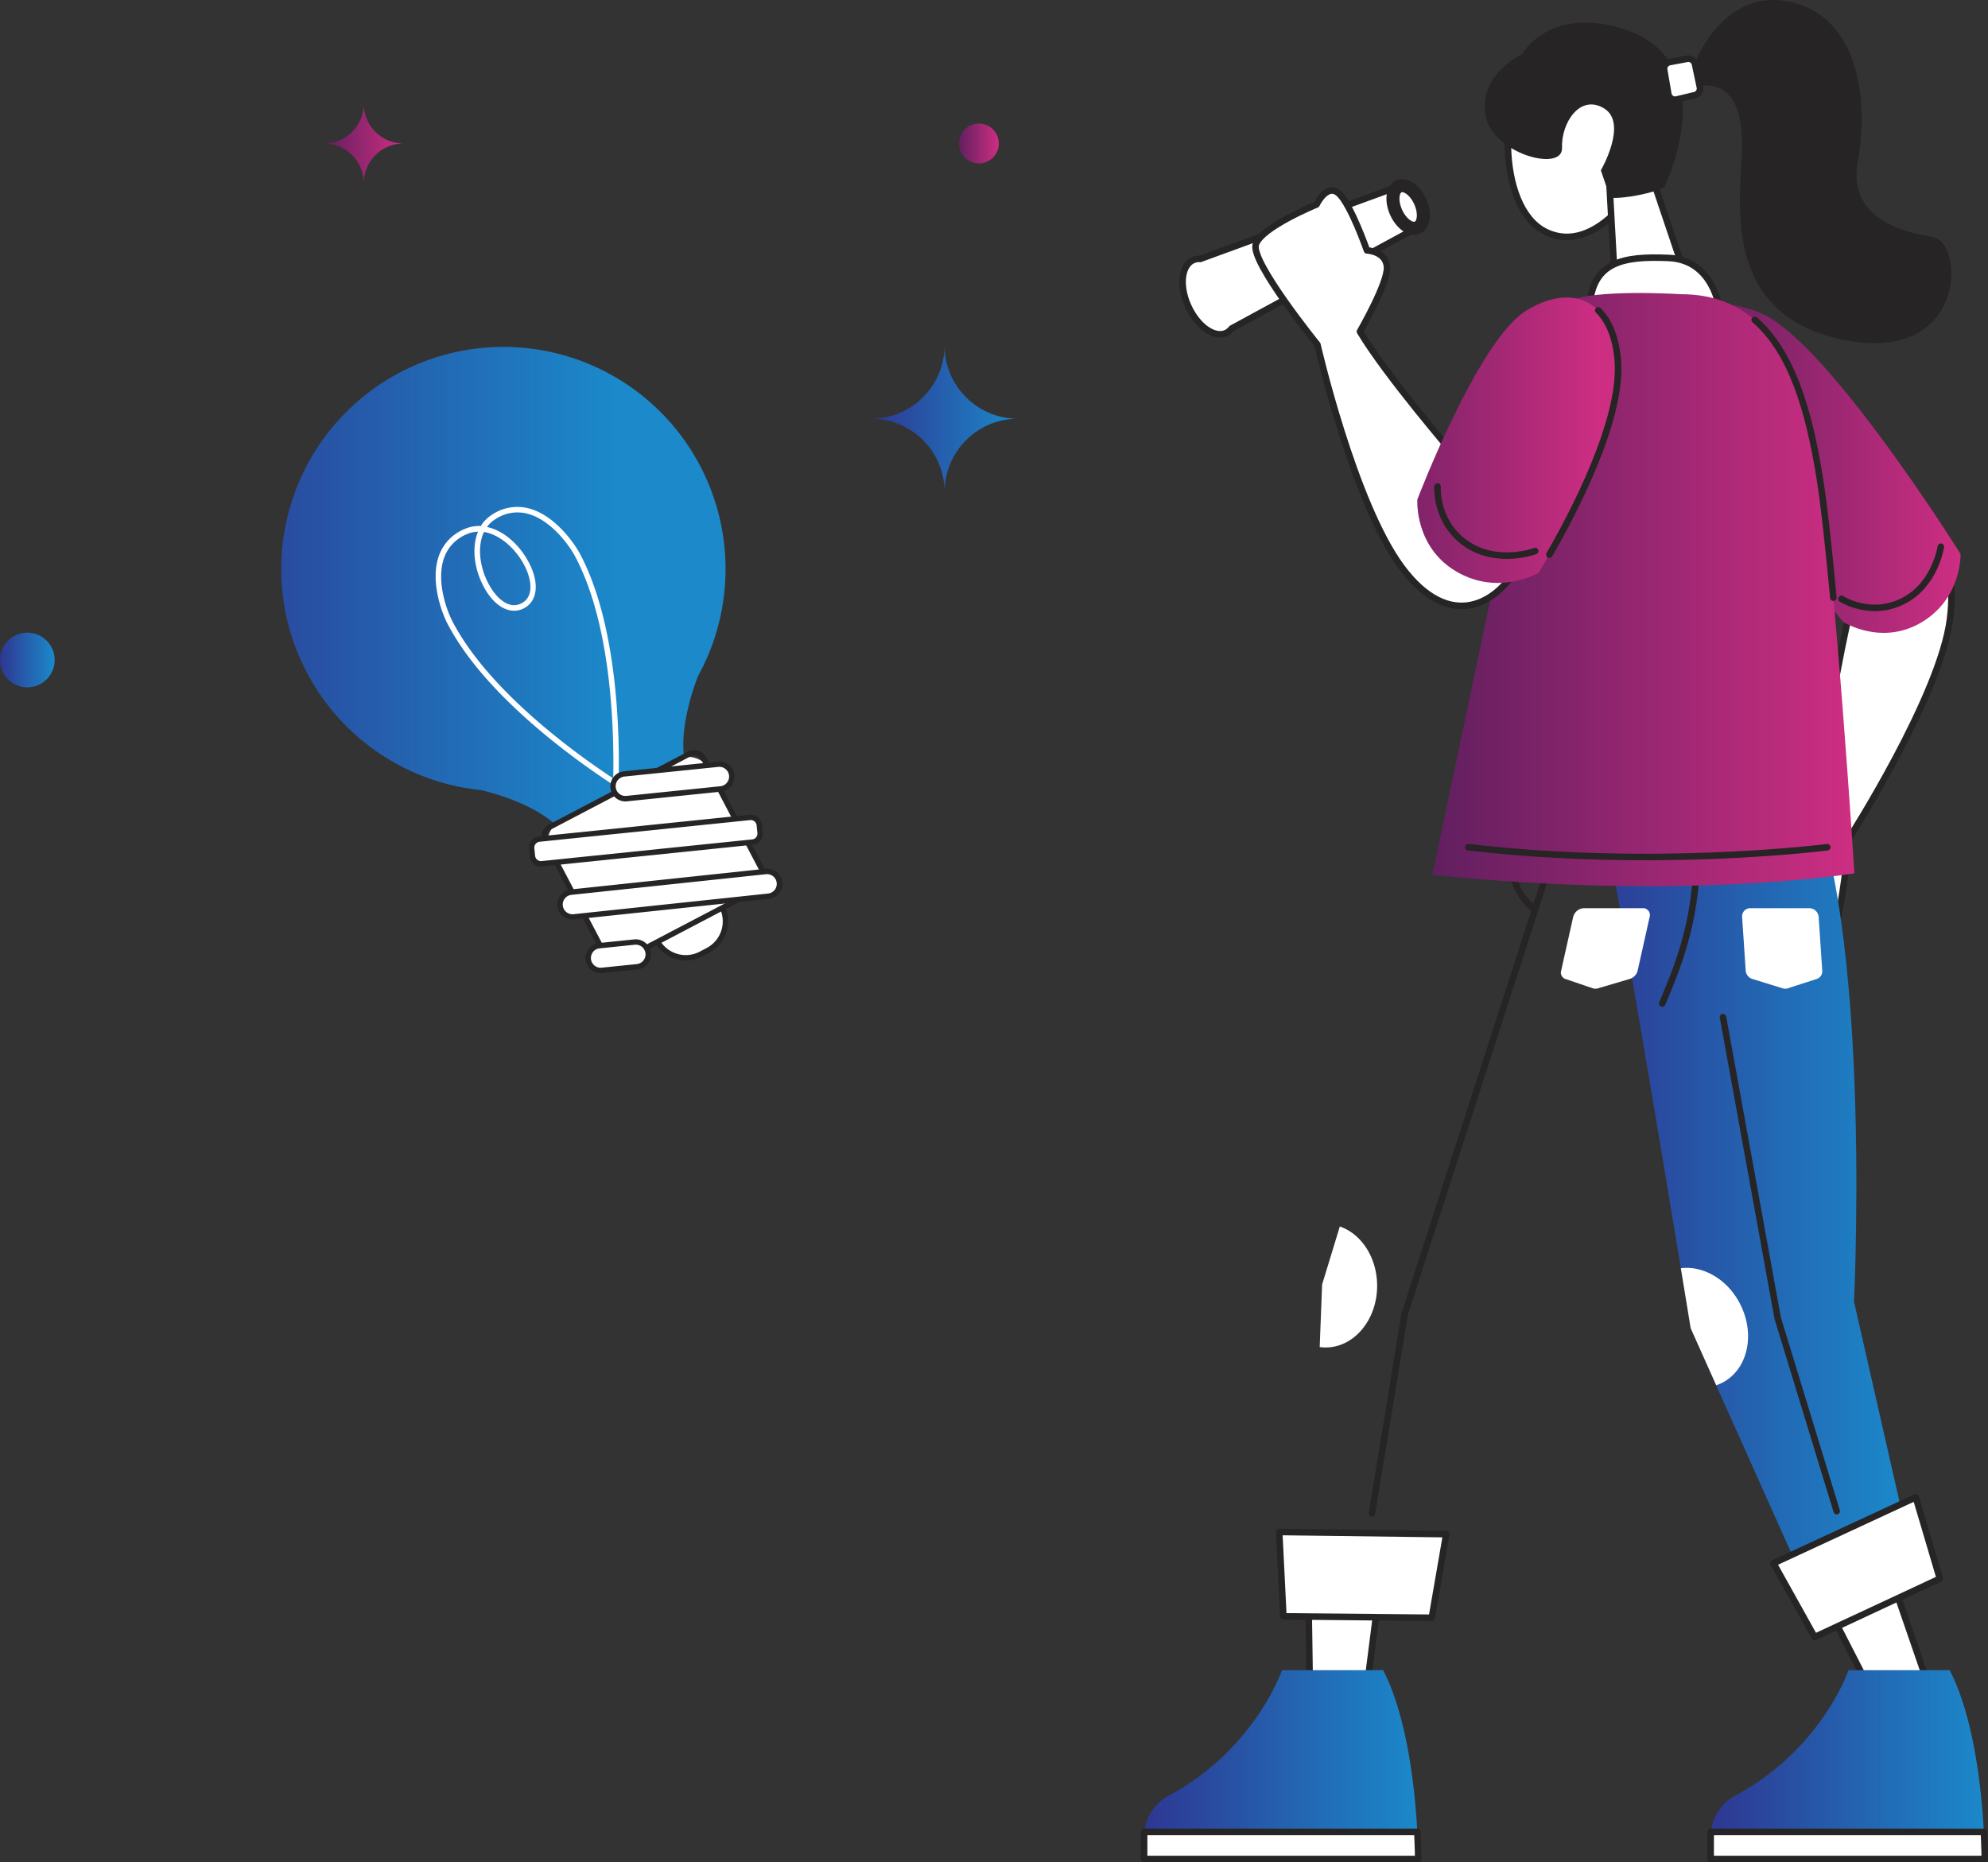 <svg id="Notre_Vision_Illustration" data-name="Notre Vision Illustration" xmlns="http://www.w3.org/2000/svg" xmlns:xlink="http://www.w3.org/1999/xlink" width="610.508" height="572" viewBox="0 0 610.508 572">
  <rect x="0" y="0" width="610.508" height="572" fill="#333333" stroke="none"/>
  <defs>
    <linearGradient id="linear-gradient" x1="1" y1="0.5" x2="0" y2="0.5" gradientUnits="objectBoundingBox">
      <stop offset="0" stop-color="#ce2e82"/>
      <stop offset="1" stop-color="#601f5f"/>
    </linearGradient>
    <linearGradient id="linear-gradient-2" x1="1" y1="0.5" x2="0" y2="0.5" gradientUnits="objectBoundingBox">
      <stop offset="0" stop-color="#1b89ca"/>
      <stop offset="1" stop-color="#2e3792"/>
    </linearGradient>
    <linearGradient id="linear-gradient-3" x1="1" y1="0.5" x2="0" y2="0.5" xlink:href="#linear-gradient-2"/>
    <linearGradient id="linear-gradient-6" x1="1" y1="0.5" x2="0" y2="0.5" xlink:href="#linear-gradient"/>
    <linearGradient id="linear-gradient-7" x1="0.892" y1="0.604" x2="-0.377" y2="0.604" xlink:href="#linear-gradient"/>
    <linearGradient id="linear-gradient-8" x1="0.75" y1="0.289" x2="-0.25" y2="0.289" xlink:href="#linear-gradient-2"/>
    <linearGradient id="linear-gradient-10" x1="1" y1="0.5" x2="0" y2="0.5" xlink:href="#linear-gradient-2"/>
    <linearGradient id="linear-gradient-11" x1="1" y1="0.5" x2="0" y2="0.5" xlink:href="#linear-gradient"/>
  </defs>
  <g id="LEFT_ARM" data-name="LEFT ARM" transform="translate(515.221 93.652)">
    <path id="Path_1809" data-name="Path 1809" d="M204,661.879s-15.827,4.635-18.862,8.253.863,7.619.863,7.619-5.9,13-5.587,17.777,6.984,2.235,6.984,2.235,16.361,6.387,21.033,3.8,7.238-33.8,7.238-33.8,28.062-43.807,31.033-67.354-9.1-28.823-23.186-22.087C216.041,581.9,207.35,647.315,204,661.879Z" transform="translate(-163.091 -503.886)" fill="#fff" stroke="#262424" stroke-linecap="round" stroke-linejoin="round" stroke-width="2"/>
    <path id="Path_1810" data-name="Path 1810" d="M262.862,539.154s.425,13.612-11.986,20.983-24.125-.171-24.125-.171-49.927-61.475-50.714-78.09,10.412-23.617,26.062-16.431C222.763,474.929,262.862,539.154,262.862,539.154Z" transform="translate(-175.997 -462.635)" fill="url(#linear-gradient)"/>
    <path id="Path_1811" data-name="Path 1811" d="M216.05,579.63s-1.663,11.428-11.25,16.507c-10.158,5.384-19.249-.476-19.249-.476" transform="translate(-135.248 -505.353)" fill="none" stroke="#262424" stroke-linecap="round" stroke-linejoin="round" stroke-width="2"/>
  </g>
  <g id="LEFT_LEG" data-name="LEFT LEG" transform="translate(490.964 215.163)">
    <path id="Path_1812" data-name="Path 1812" d="M264.123,919.11l33.058-13.415-15.237-67.018s6.946-140.9-22-170.065c-26.665-26.887-62.25-14.221-55.571,18.608,5.079,25.059,18.411,104.863,24.4,141.228,1.86,11.282,3.022,18.411,3.022,18.411l7.847,17.554Z" transform="translate(-203.55 -654.029)" fill="url(#linear-gradient-2)"/>
    <path id="Path_1813" data-name="Path 1813" d="M246.083,776.254l9.231,2.857a2.635,2.635,0,0,0,1.625,0l8.857-2.857a2.482,2.482,0,0,0,1.721-2.539l-1.1-16.507a2.921,2.921,0,0,0-2.876-2.7H245.448a2.5,2.5,0,0,0-2.539,2.7l1.1,16.507A2.914,2.914,0,0,0,246.083,776.254Z" transform="translate(-198.874 -690.716)" fill="#fff"/>
    <path id="Path_1814" data-name="Path 1814" d="M289.664,964.584a13.319,13.319,0,0,0,1.689-.7c7.834-3.866,10.418-14.6,5.784-23.986-3.809-7.758-11.428-12.158-18.342-11.256,1.86,11.282,3.022,18.411,3.022,18.411Z" transform="translate(-253.578 -754.254)" fill="#fff"/>
    <path id="Path_1815" data-name="Path 1815" d="M73.61,492.09,90.4,584.528l18.126,59.3" transform="translate(-35.448 -394.839)" fill="none" stroke="#262424" stroke-linecap="round" stroke-linejoin="round" stroke-width="2"/>
    <path id="Path_1816" data-name="Path 1816" d="M50.294,742.65l15.974,46.4-15.993,4.971L29.14,752.783Z" transform="translate(35.046 -486.324)" fill="#fff" stroke="#262424" stroke-linecap="round" stroke-linejoin="round" stroke-width="2"/>
    <path id="Path_1817" data-name="Path 1817" d="M164.31,1174.3v6.857h84.166s0-3.238-.273-8.323c-.635-12.171-2.9-35-10.495-49.666H206.637s-8.253,24.316-34.76,38.524a14.374,14.374,0,0,0-7.492,11.142C164.342,1173.319,164.31,1173.814,164.31,1174.3Z" transform="translate(-129.932 -825.323)" fill="url(#linear-gradient-3)"/>
    <path id="Path_1818" data-name="Path 1818" d="M164.31,1202.867v6.856h84.166s0-3.238-.273-8.323H164.4A12.542,12.542,0,0,0,164.31,1202.867Z" transform="translate(-129.932 -853.886)" fill="#fff" stroke="#262424" stroke-linecap="round" stroke-linejoin="round" stroke-width="2"/>
    <path id="Path_1819" data-name="Path 1819" d="M67.406,724.41,23.72,744.669l12.628,22.659L74.8,749.393Z" transform="translate(29.952 -479.664)" fill="#fff" stroke="#262424" stroke-linecap="round" stroke-linejoin="round" stroke-width="2"/>
  </g>
  <g id="RIGHT_LEG" data-name="RIGHT LEG" transform="translate(351.354 216.943)">
    <path id="Path_1820" data-name="Path 1820" d="M303.617,913.582l32.531,2.832,18.494-69.9s46.149-69.836,51.654-86.343,19.046-35.286,14.469-72.878-59.393-40.5-67.932-8.107c-6.552,24.735-30,102.19-40.727,137.426-3.327,10.939-5.435,17.821-5.435,17.821l-.768,19.211Z" transform="translate(-251.982 -656.833)" fill="url(#linear-gradient-3)"/>
    <path id="Path_1821" data-name="Path 1821" d="M327.649,776.254l8.412,2.857a2.628,2.628,0,0,0,1.625,0l9.682-2.857a3.606,3.606,0,0,0,2.463-2.54l3.689-16.507a2.1,2.1,0,0,0-2.1-2.7H333.331a3.562,3.562,0,0,0-3.3,2.7l-3.689,16.507A2.082,2.082,0,0,0,327.649,776.254Z" transform="translate(-198.274 -692.496)" fill="#fff"/>
    <path id="Path_1822" data-name="Path 1822" d="M303.616,760.786c6.012-14.17,13.186-31.947,9.669-60.815a36.665,36.665,0,0,0-2.044-8.431" transform="translate(-144.503 -669.505)" fill="none" stroke="#262424" stroke-linecap="round" stroke-linejoin="round" stroke-width="2"/>
    <path id="Path_1823" data-name="Path 1823" d="M458.22,945.532a13.341,13.341,0,0,0,1.822.127c8.736,0,15.815-8.482,15.815-18.945,0-8.653-4.844-15.954-11.46-18.215-3.327,10.939-5.435,17.821-5.435,17.821Z" transform="translate(-404.3 -748.722)" fill="#fff"/>
    <path id="Path_1824" data-name="Path 1824" d="M385.118,707.52l-2.749,11.84a17.98,17.98,0,0,0,4.8,16.793l1.822,1.822" transform="translate(-268.979 -675.34)" fill="none" stroke="#262424" stroke-linecap="round" stroke-linejoin="round" stroke-width="2"/>
    <path id="Path_1825" data-name="Path 1825" d="M264.363,395.56,215.211,548.045l-10.031,61.2" transform="translate(-135.204 -361.374)" fill="none" stroke="#262424" stroke-linecap="round" stroke-linejoin="round" stroke-width="2"/>
    <path id="Path_1826" data-name="Path 1826" d="M315.952,750.872l-6.234,48.676-16.539-2.628-.679-46.34Z" transform="translate(-242.23 -491)" fill="#fff" stroke="#262424" stroke-linecap="round" stroke-linejoin="round" stroke-width="2"/>
    <path id="Path_1827" data-name="Path 1827" d="M438.36,1174.3v6.857h84.166s0-3.238-.273-8.323c-.635-12.171-2.9-35-10.488-49.666H480.694s-8.253,24.316-34.76,38.524a14.361,14.361,0,0,0-7.491,11.142,14.107,14.107,0,0,0-.083,1.467Z" transform="translate(-438.36 -827.103)" fill="url(#linear-gradient-3)"/>
    <path id="Path_1828" data-name="Path 1828" d="M438.36,1202.867v6.856h84.166s0-3.238-.273-8.323h-83.8A14.085,14.085,0,0,0,438.36,1202.867Z" transform="translate(-438.36 -855.667)" fill="#fff" stroke="#262424" stroke-linecap="round" stroke-linejoin="round" stroke-width="2"/>
    <path id="Path_1829" data-name="Path 1829" d="M313.772,741.85l-51.292-.66,1.282,25.909,45.565.432Z" transform="translate(-220.991 -487.571)" fill="#fff" stroke="#262424" stroke-linecap="round" stroke-linejoin="round" stroke-width="2"/>
  </g>
  <g id="HEAD" transform="translate(455.956 6.94)">
    <path id="Path_1830" data-name="Path 1830" d="M369.126,377.976c-.6,3.13-14.272,25.617-29.795,17.992s-13.967-44.156-3.987-50.593S377.214,335.667,369.126,377.976Z" transform="translate(-320.64 -331.715)" fill="#fff" stroke="#262424" stroke-linecap="round" stroke-linejoin="round" stroke-width="2"/>
    <path id="Path_1831" data-name="Path 1831" d="M171.18,111.739,163.523,89,149.67,88.75l1.441,26.3Z" transform="translate(-111.38 -39.347)" fill="#fff" stroke="#262424" stroke-linecap="round" stroke-linejoin="round" stroke-width="2"/>
    <path id="Path_1832" data-name="Path 1832" d="M365.6,376.658c-3.352,1.733-12.19,3.555-16.64,3.212l-2.87-8.438s8.418-14.482,1-19.015-13.212,4.444-12.926,12.133-22.221,1.638-23.624-10.723,11.314-18.018,11.314-18.018,7.923-14.6,30.271-8.076S374.658,356.094,365.6,376.658Z" transform="translate(-310.427 -326.055)" fill="#262424"/>
  </g>
  <g id="BODY" transform="translate(439.868 79.13)">
    <path id="Path_1833" data-name="Path 1833" d="M332.464,455.576s-1.689-15.11-15.6-15.713-22.983,1.206-24.2,14.209Z" transform="translate(-244.318 -439.762)" fill="#fff" stroke="#262424" stroke-linecap="round" stroke-linejoin="round" stroke-width="2"/>
    <path id="Path_1834" data-name="Path 1834" d="M303.726,457.253c28.189,0,37.585,25.5,42.505,55.926s10.736,121.947,10.736,121.947-51.323,8.52-129.617.463l17.777-84.382s-8.945-31.319-11.187-40.27,26.849-47.425,34.918-51.425S303.726,457.253,303.726,457.253Z" transform="translate(-227.35 -446.011)" fill="url(#linear-gradient-6)"/>
    <path id="Path_1835" data-name="Path 1835" d="M237.55,469.87c11.39,9.834,16.627,27.858,19.9,48.054,1.4,8.653,2.87,22.252,4.26,37.28" transform="translate(-138.566 -450.755)" fill="none" stroke="#262424" stroke-linecap="round" stroke-linejoin="round" stroke-width="2"/>
    <path id="Path_1836" data-name="Path 1836" d="M350.7,725s-52.346,6.781-110.24,0" transform="translate(-229.407 -543.909)" fill="none" stroke="#262424" stroke-linecap="round" stroke-linejoin="round" stroke-width="2"/>
  </g>
  <g id="RIGHT_ARM" data-name="RIGHT ARM" transform="translate(363.181 55.576)">
    <path id="Path_1837" data-name="Path 1837" d="M440.44,442.069c2.787,6.171,7.974,9.866,11.58,8.253a4.5,4.5,0,0,0,1.72-1.39l57.082-31.026-5.714-12.666-61,22.322a4.482,4.482,0,0,0-2.19.368C438.307,429.562,437.621,435.892,440.44,442.069Z" transform="translate(-438.7 -403.603)" fill="#fff" stroke="#262424" stroke-linecap="round" stroke-linejoin="round" stroke-width="2"/>
    <ellipse id="Ellipse_151" data-name="Ellipse 151" cx="6.946" cy="4.051" rx="6.946" ry="4.051" transform="translate(68.424 15.994) rotate(-114.31)" fill="#fff" stroke="#262424" stroke-linecap="round" stroke-linejoin="round" stroke-width="4"/>
    <path id="Path_1838" data-name="Path 1838" d="M446.927,488.282s-20.875-24.246-28.849-37.655c0,0,8.6-14.907,8.311-19.8s-6.152-5.13-6.152-5.13-4.914-14.069-8.6-17.44-6.876,3.346-6.876,3.346-16.983,6.939-18.659,12.259,18.919,30.747,18.919,30.747,11.085,48.416,25.84,68.351S460.7,534.882,468,520.318,446.927,488.282,446.927,488.282Z" transform="translate(-363.631 -404.358)" fill="#fff" stroke="#262424" stroke-linecap="round" stroke-linejoin="round" stroke-width="2"/>
    <path id="Path_1839" data-name="Path 1839" d="M378.874,543.63s-12.24,7.238-25.23-.406-11.974-22.151-11.974-22.151S360.3,472.187,375.1,463.089s26.836-2.355,28.138,15.612C404.961,502.305,378.874,543.63,378.874,543.63Z" transform="translate(-269.586 -423.251)" fill="url(#linear-gradient-7)"/>
    <path id="Path_1840" data-name="Path 1840" d="M411.767,570.327s-11.294,4.228-20.773-1.981c-10.025-6.565-9.218-17.846-9.218-17.846" transform="translate(-303.495 -456.641)" fill="none" stroke="#262424" stroke-linecap="round" stroke-linejoin="round" stroke-width="2"/>
    <path id="Path_1841" data-name="Path 1841" d="M356.667,465.26c3.339,3.308,5.511,8.628,6.019,15.675,1.333,18.329-14.056,47.3-21.033,59.38" transform="translate(-229.03 -425.518)" fill="none" stroke="#262424" stroke-linecap="round" stroke-linejoin="round" stroke-width="2"/>
  </g>
  <g id="HAIR" transform="translate(511.041 0)">
    <path id="Path_1842" data-name="Path 1842" d="M184.257,333.876s9-23.376,29.966-17.929S237.117,347.652,234,364.661s12.78,21.637,22.919,23.268,10.329,38.956-26.843,31.655-32.442-40.537-31.674-57.558-5.466-21.979-14.094-20.386S184.257,333.876,184.257,333.876Z" transform="translate(-174.52 -315.124)" fill="#262424"/>
    <path id="Path_1843" data-name="Path 1843" d="M311.529,345.2l1.492,7.06a2.1,2.1,0,0,1-1.568,2.47l-5.574,1.327a2.1,2.1,0,0,1-2.539-1.689l-1.27-7.39a2.1,2.1,0,0,1,1.682-2.406l5.339-1A2.089,2.089,0,0,1,311.529,345.2Z" transform="translate(-302.041 -325.499)" fill="#fff" stroke="#262424" stroke-linecap="round" stroke-linejoin="round" stroke-width="2"/>
  </g>
  <g id="LAMP" transform="translate(86.366 106.551)">
    <path id="Path_1844" data-name="Path 1844" d="M781.2,582.88a68.141,68.141,0,0,0,53.406,36.188h0c.533.108,17.631,3.854,25.065,12.767l38.016-19.973c-3.1-11.18,3.53-27.376,3.739-27.877h0a68.224,68.224,0,1,0-120.227-1.1Z" transform="translate(-773.382 -482.952)" fill="url(#linear-gradient-8)"/>
    <path id="Path_1845" data-name="Path 1845" d="M871.751,652.628a.857.857,0,0,0,.451-.686c0-.1.14-1.968.248-5.143,2.673,1.714,4.292,2.667,4.374,2.717a.845.845,0,1,0,.851-1.46c-.089-.051-2.025-1.194-5.168-3.232.355-14.488-.241-47.889-11.739-69.8-2.1-4-8.076-12.1-15.694-14.158a13.916,13.916,0,0,0-11.4,1.867,10.793,10.793,0,0,0-3.485,3.511,10.793,10.793,0,0,0-4.876.876,13.91,13.91,0,0,0-8.012,8.317c-2.641,7.434.635,16.964,2.724,20.951,11.5,21.916,38.639,41.388,50.79,49.33-.108,3.739-.273,5.987-.279,6.089a.844.844,0,0,0,.781.908A.876.876,0,0,0,871.751,652.628Zm-36.125-89.067a12.063,12.063,0,0,1,9.022-1.06c7.053,1.9,12.659,9.523,14.64,13.332,11.053,21.078,11.866,53.088,11.567,67.932-12.38-8.19-38.258-27.039-49.317-48.117-1.974-3.771-5.079-12.7-2.628-19.611A12.266,12.266,0,0,1,826,568.71a9.008,9.008,0,0,1,3.339-.73c-2.146,5.155-1.041,12.1,2.108,17.573,3.282,5.714,7.993,8.05,11.993,5.949s4.755-7.3,1.9-13.25c-2.711-5.714-7.8-10.552-13.256-11.72a8.938,8.938,0,0,1,2.489-2.336A9.285,9.285,0,0,1,835.626,563.561Zm-4.444,4.52c5.13.838,10.12,5.517,12.7,10.869,1.9,4.025,2.616,9.034-1.181,11.021s-7.523-1.428-9.745-5.295c-3.016-5.136-4.031-11.9-1.8-16.6Z" transform="translate(-768.898 -511.224)" fill="#fff"/>
    <path id="Path_1846" data-name="Path 1846" d="M9.726,19.04h3.1a9.714,9.714,0,0,0,9.714-9.714V3.174A3.174,3.174,0,0,0,19.364,0H3.174A3.174,3.174,0,0,0,0,3.174V9.326A9.714,9.714,0,0,0,9.714,19.04Z" transform="translate(111.182 174.317) rotate(-27.68)" fill="#fff"/>
    <path id="Path_1847" data-name="Path 1847" d="M789.956,764.572l2.133-1.117a10.9,10.9,0,0,0,4.584-14.7l-2.641-5.041a4.114,4.114,0,0,0-5.549-1.727L774.345,749.4a4.114,4.114,0,0,0-1.733,5.549l2.647,5.035A10.894,10.894,0,0,0,789.956,764.572Zm-.711-21.122a2.457,2.457,0,0,1,3.32,1.035l2.647,5.035a9.244,9.244,0,0,1-3.892,12.469l-2.133,1.124a9.244,9.244,0,0,1-12.469-3.885l-2.647-5.041a2.463,2.463,0,0,1,1.041-3.32Z" transform="translate(-660.673 -577.361)" fill="#262424"/>
    <rect id="Rectangle_52" data-name="Rectangle 52" width="54.834" height="46.562" rx="6.69" transform="matrix(-0.886, 0.465, -0.465, -0.886, 149.774, 164.738)" fill="#fff"/>
    <path id="Path_1848" data-name="Path 1848" d="M777.437,743.609l42.74-22.43a4.114,4.114,0,0,0,1.733-5.549l-18.583-35.413a4.114,4.114,0,0,0-5.549-1.727l-42.74,22.424a4.114,4.114,0,0,0-1.727,5.549l18.577,35.413a4.114,4.114,0,0,0,5.549,1.733Zm21.11-63.653a2.463,2.463,0,0,1,3.32,1.035L820.45,716.4a2.463,2.463,0,0,1-1.035,3.32l-42.74,22.4a2.463,2.463,0,0,1-3.32-1.035l-18.583-35.413a2.463,2.463,0,0,1,1.035-3.32Z" transform="translate(-672.882 -554.176)" fill="#262424"/>
    <path id="Path_1849" data-name="Path 1849" d="M772.473,688.267a3.812,3.812,0,0,0,2.159,7.168l28.842-2.965a3.809,3.809,0,0,0,3.409-3.46,3.87,3.87,0,0,0,0-.717,3.809,3.809,0,0,0-4.158-3.4l-28.842,2.965a3.923,3.923,0,0,0-1.384.413Z" transform="translate(-668.566 -556.677)" fill="#fff"/>
    <path id="Path_1850" data-name="Path 1850" d="M804.747,692.311A4.6,4.6,0,0,0,807.2,688.6a3.9,3.9,0,0,0,0-.863,4.666,4.666,0,0,0-5.085-4.146l-28.849,2.971a4.637,4.637,0,0,0,.952,9.225l28.843-2.971a4.612,4.612,0,0,0,1.689-.5ZM772.368,688.5a2.989,2.989,0,0,1,1.086-.33l28.842-2.965a2.94,2.94,0,0,1,1.778.375,2.983,2.983,0,0,1,1.168,1.213,2.874,2.874,0,0,1,.33,1.079,3.1,3.1,0,0,1,0,.54,2.978,2.978,0,0,1-2.673,2.736l-28.842,2.965a2.984,2.984,0,0,1-1.7-5.612Z" transform="translate(-668.048 -556.201)" fill="#262424"/>
    <rect id="Rectangle_53" data-name="Rectangle 53" width="70.281" height="7.625" rx="3.812" transform="matrix(-0.995, 0.102, -0.102, -0.995, 147.287, 151.805)" fill="#fff"/>
    <path id="Path_1851" data-name="Path 1851" d="M825.332,718.14a3.479,3.479,0,0,0,1.841-3.428l-.241-2.33a3.473,3.473,0,0,0-3.809-3.092l-64.65,6.654a3.466,3.466,0,0,0-3.092,3.809l.241,2.33a3.46,3.46,0,0,0,3.809,3.092h0l64.65-6.66A3.453,3.453,0,0,0,825.332,718.14Zm-67.348-.356a1.667,1.667,0,0,1,.635-.2l64.681-6.654a1.816,1.816,0,0,1,1.987,1.619l.241,2.33a1.809,1.809,0,0,1-1.619,1.987l-64.656,6.653a1.816,1.816,0,0,1-1.993-1.619l-.241-2.33A1.822,1.822,0,0,1,757.984,717.784Zm1.352,6.552Z" transform="translate(-679.294 -565.586)" fill="#262424"/>
    <path id="Path_1852" data-name="Path 1852" d="M751.452,750.688l59.793-6.349a3.809,3.809,0,0,0,3.4-4.177h0a3.809,3.809,0,0,0-4.184-3.4l-59.793,6.349a3.809,3.809,0,0,0-3.4,4.177h0a3.809,3.809,0,0,0,4.184,3.4Z" transform="translate(-661.62 -575.615)" fill="#fff"/>
    <path id="Path_1853" data-name="Path 1853" d="M812.529,744.142a4.635,4.635,0,0,0-2.628-8.717l-59.8,6.349a4.637,4.637,0,1,0,.952,9.225h0l59.8-6.33A4.634,4.634,0,0,0,812.529,744.142Zm-63.342-.381a3.035,3.035,0,0,1,1.086-.324l59.8-6.349a2.987,2.987,0,0,1,.609,5.942l-59.8,6.349a2.99,2.99,0,0,1-2.622-4.857A3.042,3.042,0,0,1,749.188,743.761Zm1.784,6.438Z" transform="translate(-661.14 -575.127)" fill="#262424"/>
    <path id="Path_1854" data-name="Path 1854" d="M811.279,777.553a3.809,3.809,0,0,0,3.758,2.032l10.793-1.111a3.811,3.811,0,0,0,1.384-.419h0a3.809,3.809,0,0,0-2.165-7.168L814.257,772a3.809,3.809,0,0,0-3.4,3.46,3.447,3.447,0,0,0,0,.724,3.713,3.713,0,0,0,.425,1.371Z" transform="translate(-716.59 -588.076)" fill="#fff"/>
    <path id="Path_1855" data-name="Path 1855" d="M827.109,778.312a4.635,4.635,0,0,0-2.629-8.717l-10.793,1.111a4.622,4.622,0,0,0-4.146,4.216,4.4,4.4,0,0,0,0,.863,4.5,4.5,0,0,0,.508,1.682,4.629,4.629,0,0,0,1.809,1.9,4.578,4.578,0,0,0,2.762.59l10.793-1.111A4.5,4.5,0,0,0,827.109,778.312Zm-14.355-5.638a3,3,0,0,1,1.086-.324l10.793-1.117a2.988,2.988,0,1,1,.635,5.942l-10.793,1.111a3,3,0,0,1-3.276-2.667,2.539,2.539,0,0,1,0-.54A2.971,2.971,0,0,1,812.754,772.675Z" transform="translate(-716.085 -587.603)" fill="#262424"/>
  </g>
  <g id="Ornaments" transform="translate(0 31.849)">
    <path id="Path_1856" data-name="Path 1856" d="M1083.289,535.954h0A18.468,18.468,0,0,1,1094.38,512.3h0a18.469,18.469,0,0,1-23.649-11.085h0a18.475,18.475,0,0,1-11.091,23.649h0a18.462,18.462,0,0,1,23.649,11.085Z" transform="translate(-1053.297 -414.921)" fill="url(#linear-gradient-6)"/>
    <path id="Path_1857" data-name="Path 1857" d="M632.013,504.745h0a22.532,22.532,0,0,1,22.525,22.525h0a22.526,22.526,0,0,1,22.513-22.525h0a22.525,22.525,0,0,1-22.525-22.525h0A22.532,22.532,0,0,1,632,504.745Z" transform="translate(-364.469 -407.984)" fill="url(#linear-gradient-10)"/>
    <path id="Path_1858" data-name="Path 1858" d="M929.15,377.518h0a12.228,12.228,0,0,1,12.228,12.228h0a12.228,12.228,0,0,1,12.228-12.228h0a12.228,12.228,0,0,1-12.228-12.228h0a12.228,12.228,0,0,1-12.228,12.228Z" transform="translate(-829.677 -365.29)" fill="url(#linear-gradient-11)"/>
    <ellipse id="Ellipse_152" data-name="Ellipse 152" cx="10.596" cy="10.596" rx="10.596" ry="10.596" transform="translate(57.685 221.54)" fill="url(#linear-gradient-11)"/>
    <ellipse id="Ellipse_153" data-name="Ellipse 153" cx="6.127" cy="6.127" rx="6.127" ry="6.127" transform="translate(294.469 6.101)" fill="url(#linear-gradient-11)"/>
    <ellipse id="Ellipse_154" data-name="Ellipse 154" cx="8.165" cy="8.165" rx="8.165" ry="8.165" transform="translate(202.259 28.728)" fill="url(#linear-gradient-3)"/>
    <ellipse id="Ellipse_155" data-name="Ellipse 155" cx="8.393" cy="8.393" rx="8.393" ry="8.393" transform="translate(0 162.478)" fill="url(#linear-gradient-3)"/>
  </g>
</svg>
